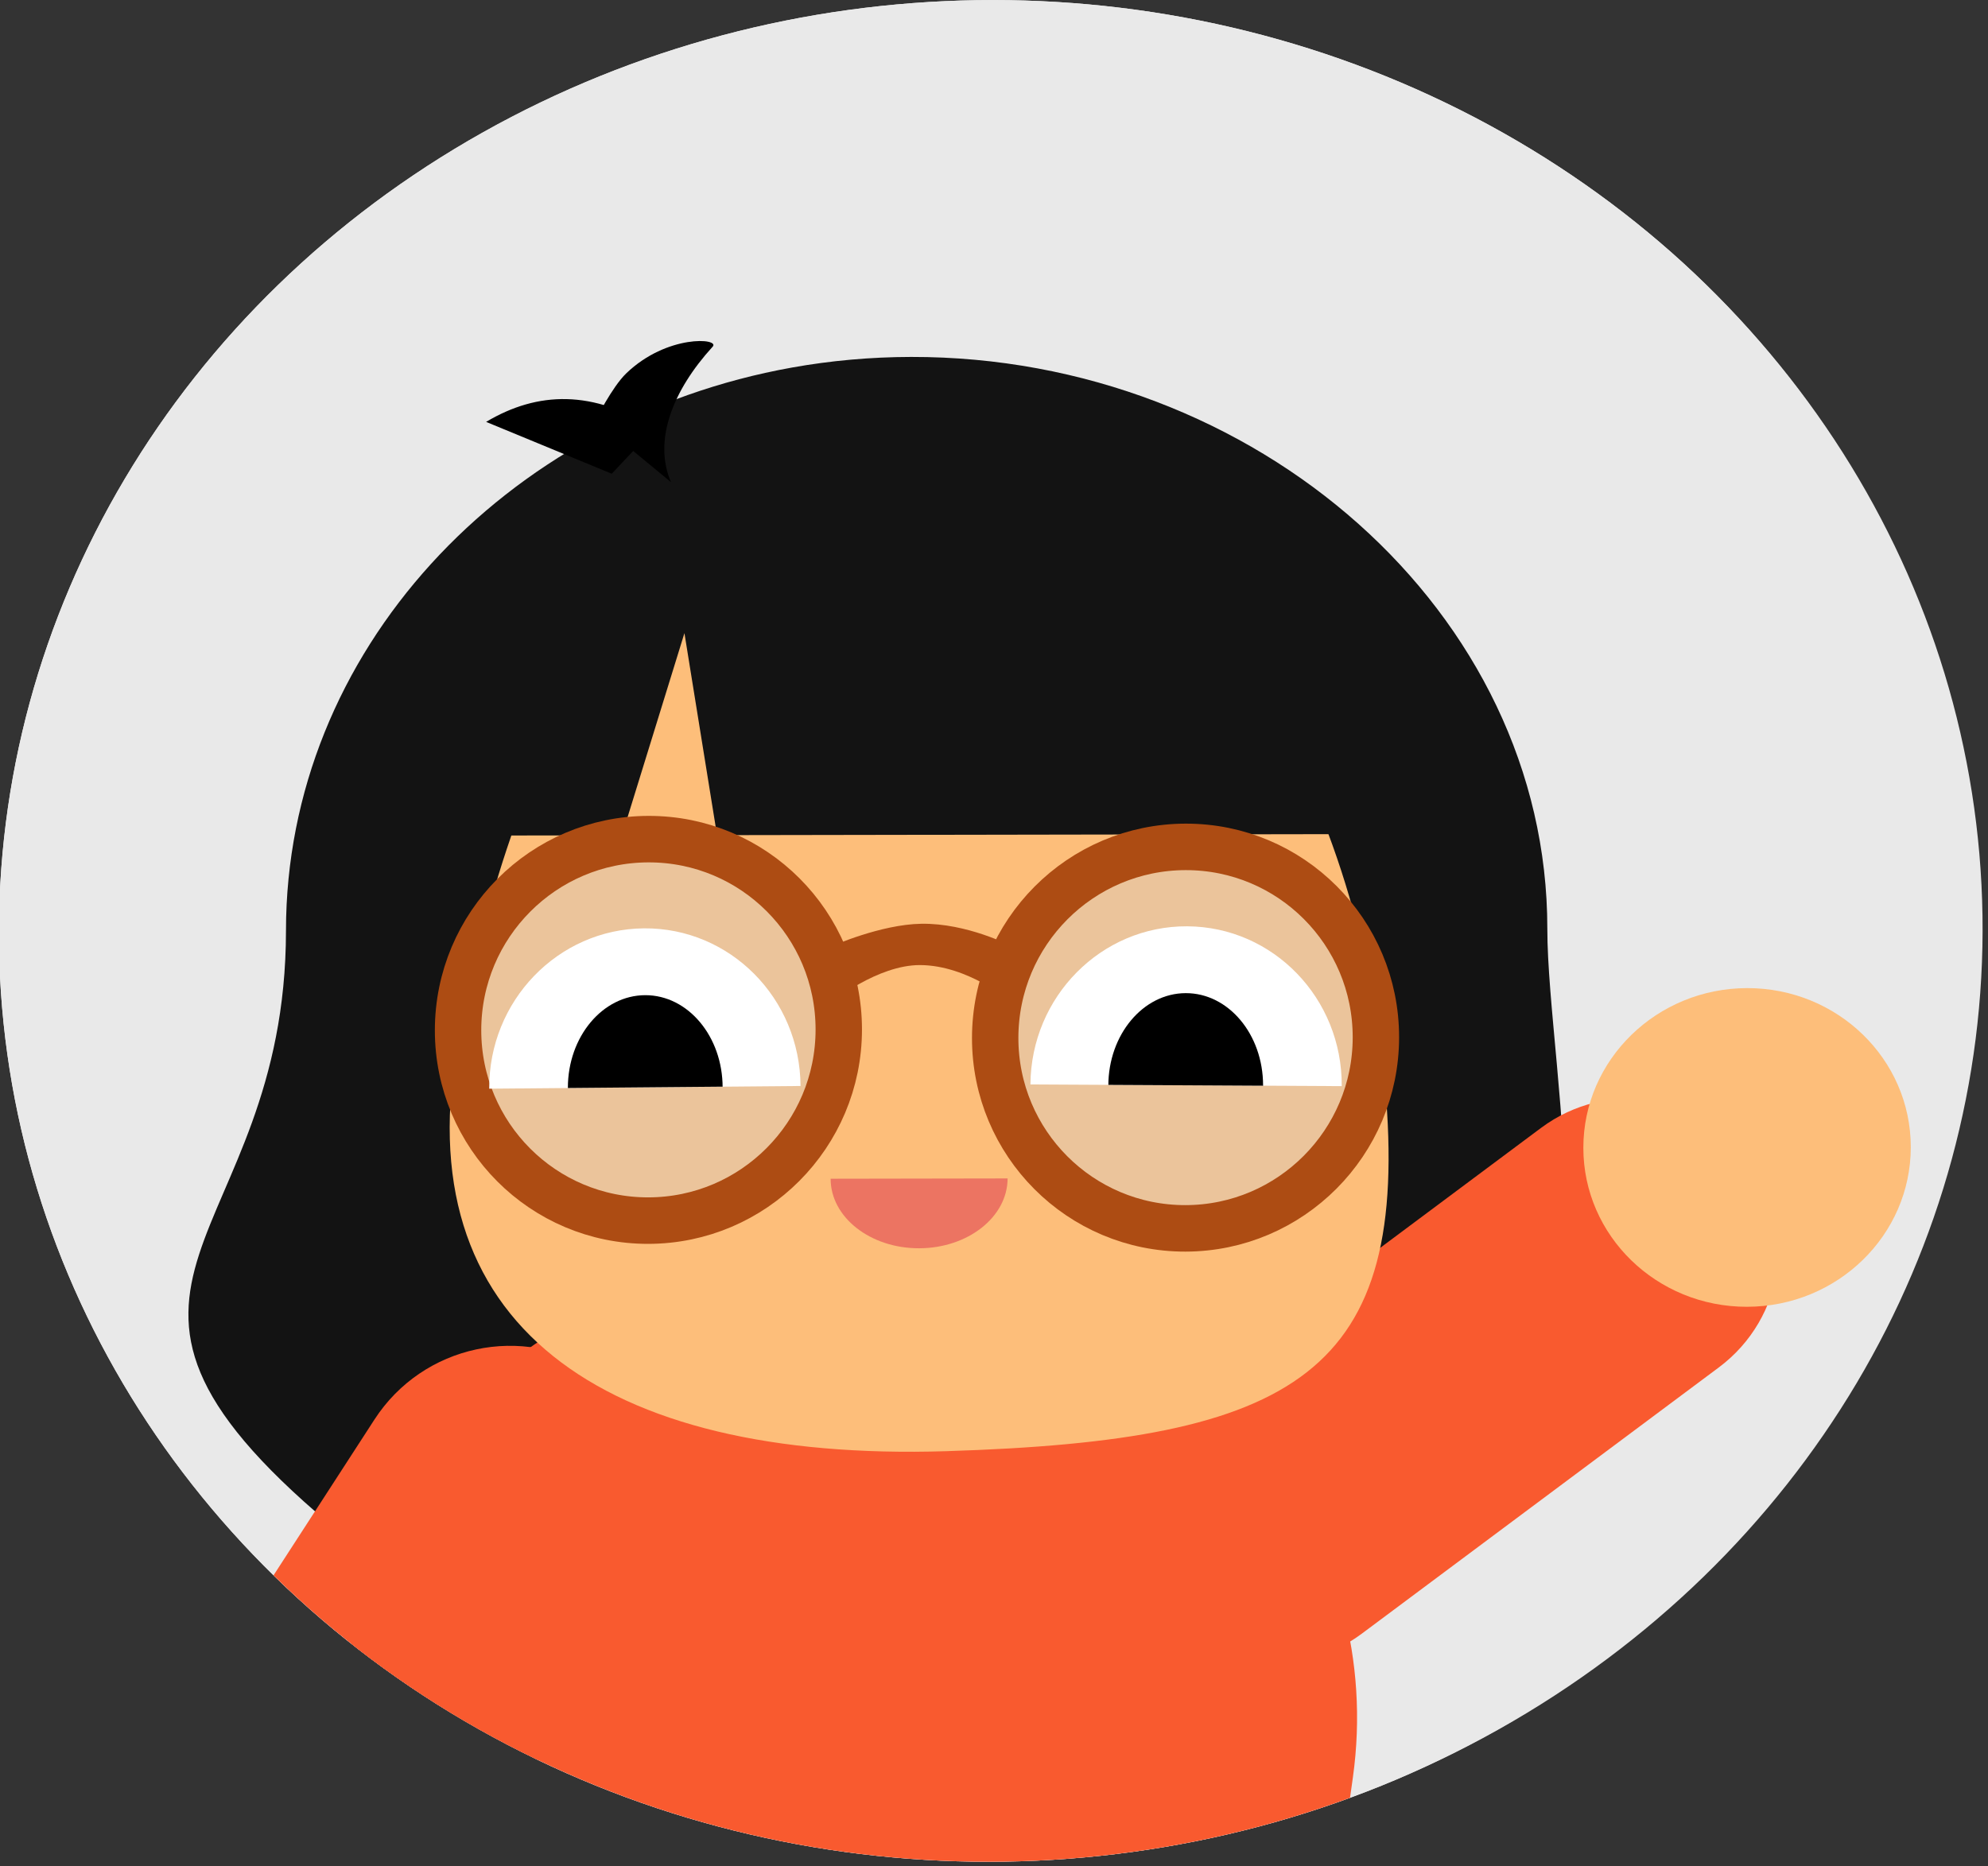 <?xml version="1.0" encoding="UTF-8" standalone="no"?>
<!DOCTYPE svg PUBLIC "-//W3C//DTD SVG 1.1//EN" "http://www.w3.org/Graphics/SVG/1.1/DTD/svg11.dtd">
<svg width="100%" height="100%" viewBox="0 0 377 354" version="1.1" xmlns="http://www.w3.org/2000/svg" xmlns:xlink="http://www.w3.org/1999/xlink" xml:space="preserve" xmlns:serif="http://www.serif.com/" style="fill-rule:evenodd;clip-rule:evenodd;stroke-linecap:round;stroke-linejoin:round;stroke-miterlimit:1.5;">
    <rect x="0" y="0" width="377" height="354" fill="#333333" stroke="none"/>
    <g transform="matrix(1,0,0,1,-1655.73,-717.478)">
        <g transform="matrix(1.695,-0.026,0.024,1.591,829.579,158.902)">
            <circle cx="591.571" cy="471.73" r="110.957" style="fill:rgb(233,233,233);"/>
            <clipPath id="_clip1">
                <circle cx="591.571" cy="471.73" r="110.957"/>
            </clipPath>
            <g clip-path="url(#_clip1)">
                <g id="Layer4" transform="matrix(0.384,0.006,-0.006,0.41,473.842,271.933)">
                    <g transform="matrix(2.602,-0.04,0.037,2.441,-1242.9,-645.084)">
                        <circle cx="591.571" cy="471.73" r="110.957" style="fill:rgb(233,233,233);"/>
                    </g>
                    <g transform="matrix(1,-0.001,0,1,0,0.045)">
                        <g>
                            <g transform="matrix(1.396,0,0,1.819,-324.141,-187.012)">
                                <path d="M440.531,276.582C512.488,276.582 573.349,317.595 573.349,368.112C573.349,391.001 589.487,443.206 556.765,466.017C514.957,495.162 331.167,470.553 319.31,462.905C258.84,423.901 310.154,418.629 310.154,368.112C310.154,323.556 355.601,286.393 415.7,278.243C423.739,277.153 432.041,276.582 440.531,276.582Z" style="fill:rgb(19,19,19);"/>
                            </g>
                            <g transform="matrix(0.956,-0.293,0.336,1.094,-180.07,122.715)">
                                <g transform="matrix(-0.374,-0.495,-1.34,1.014,828.831,255.356)">
                                    <path d="M464.271,235.913C463.372,234.012 483.921,239.118 489.879,248.416C491.967,251.673 490.39,257.585 490.39,257.585L448.516,257.585C464.769,254.133 468.858,245.606 464.271,235.913Z"/>
                                </g>
                                <g transform="matrix(0.374,-0.495,1.34,1.014,-212.756,248.877)">
                                    <path d="M447.1,235.182C468.3,241.963 478.489,250.744 473.735,262.238L448.516,257.585L447.1,235.182Z"/>
                                </g>
                            </g>
                        </g>
                        <g transform="matrix(1.062,-0.01,0.01,1.062,-40.136,-41.272)">
                            <g transform="matrix(1.13,-0.823,1.147,1.573,-726.941,311.429)">
                                <path d="M624.912,485.829C624.912,497.423 611.814,506.836 595.681,506.836L508.431,506.836C492.297,506.836 479.199,497.423 479.199,485.829C479.199,474.236 492.297,464.823 508.431,464.823L595.681,464.823C611.814,464.823 624.912,474.236 624.912,485.829Z" style="fill:rgb(249,90,47);"/>
                            </g>
                            <g transform="matrix(1.489,0.014,-0.013,1.421,-602.092,-73.422)">
                                <ellipse cx="768.016" cy="437.006" rx="30.156" ry="30.691" style="fill:rgb(253,190,122);"/>
                            </g>
                        </g>
                        <g transform="matrix(0.77,-1.186,1.876,1.218,-1192.95,760.349)">
                            <path d="M624.912,485.829C624.912,497.423 610.034,506.836 591.708,506.836L512.404,506.836C494.078,506.836 479.199,497.423 479.199,485.829C479.199,474.236 494.078,464.823 512.404,464.823L591.708,464.823C610.034,464.823 624.912,474.236 624.912,485.829Z" style="fill:rgb(249,90,47);"/>
                        </g>
                        <g transform="matrix(1.62,0.225,-0.159,1.14,-322.762,-123.645)">
                            <path d="M521.659,645.165L521.659,692.48C521.659,752.236 487.509,800.75 445.447,800.75L417.828,800.75C375.766,800.75 341.616,752.236 341.616,692.48L341.616,645.165C341.616,585.409 375.766,536.895 417.828,536.895L445.447,536.895C487.509,536.895 521.659,585.409 521.659,645.165Z" style="fill:rgb(249,90,47);"/>
                        </g>
                        <g id="Layer5" transform="matrix(1.535,0,0,1.535,-360.617,-94.117)">
                            <g transform="matrix(1,0,0,1,1.298,-5.977)">
                                <path d="M424.852,296.798C478.342,296.798 508.22,357.41 513.113,411.24C518.086,465.947 496.325,478.503 429.855,480.455C364.598,482.371 327.015,456.213 337.302,402.252C348.286,344.627 371.362,296.798 424.852,296.798Z" style="fill:rgb(253,190,122);"/>
                            </g>
                            <g transform="matrix(0.901,0,0,1.217,33.38,-84.018)">
                                <path d="M373.143,362.99L327.936,362.99L341.319,321.573L435.542,301.818L525.274,325.248L543.148,362.99L393.166,362.99L386.279,331.544L373.143,362.99Z" style="fill:rgb(19,19,19);"/>
                            </g>
                            <g>
                                <g transform="matrix(0.784,0,0,0.784,97.017,112.554)">
                                    <circle cx="354.086" cy="359.747" r="46.076" style="fill:rgb(206,206,206);fill-opacity:0.39;stroke:rgb(173,76,19);stroke-width:11.23px;"/>
                                </g>
                                <g transform="matrix(0.784,0,0,0.784,198.946,114.192)">
                                    <circle cx="354.086" cy="359.747" r="46.076" style="fill:rgb(206,206,206);fill-opacity:0.39;stroke:rgb(173,76,19);stroke-width:11.23px;"/>
                                </g>
                                <g transform="matrix(0.975,0,0,1.085,9.51,-28.034)">
                                    <path d="M445.013,374.967L445.013,384.719C445.013,384.719 436.731,378.343 427.351,378.289C419.069,378.241 410.17,384.719 410.17,384.719L410.17,374.967C410.17,374.967 419.67,371.174 427.591,371.079C436.492,370.972 445.013,374.967 445.013,374.967Z" style="fill:rgb(173,76,19);"/>
                                </g>
                            </g>
                            <g transform="matrix(1,0,0,1.008,-2.22,-35.672)">
                                <path d="M411.433,454.878L428.223,454.878L445.013,454.878C445.013,462.109 437.496,467.971 428.223,467.971C418.95,467.971 411.433,462.109 411.433,454.878Z" style="fill:rgb(207,0,60);fill-opacity:0.39;"/>
                            </g>
                            <g transform="matrix(1,0.007,-0.01,1.536,-1.063,-217.241)">
                                <path d="M511.287,403.08L452.211,403.08C452.211,392.254 465.436,383.477 481.749,383.477C498.062,383.477 511.287,392.254 511.287,403.08Z" style="fill:white;"/>
                                <clipPath id="_clip2">
                                    <path d="M511.287,403.08L452.211,403.08C452.211,392.254 465.436,383.477 481.749,383.477C498.062,383.477 511.287,392.254 511.287,403.08Z"/>
                                </clipPath>
                                <g clip-path="url(#_clip2)">
                                    <g transform="matrix(1.314,-0.006,0.01,1.02,-29.349,-5.066)">
                                        <circle cx="385.848" cy="402.447" r="11.173"/>
                                    </g>
                                </g>
                            </g>
                            <g transform="matrix(-1,0.007,0.01,1.536,851.673,-217.027)">
                                <path d="M511.287,403.08L452.211,403.08C452.211,392.254 465.436,383.477 481.749,383.477C498.062,383.477 511.287,392.254 511.287,403.08Z" style="fill:white;"/>
                                <clipPath id="_clip3">
                                    <path d="M511.287,403.08L452.211,403.08C452.211,392.254 465.436,383.477 481.749,383.477C498.062,383.477 511.287,392.254 511.287,403.08Z"/>
                                </clipPath>
                                <g clip-path="url(#_clip3)">
                                    <g transform="matrix(1.314,-0.006,0.01,1.02,-29.349,-5.066)">
                                        <circle cx="385.848" cy="402.447" r="11.173"/>
                                    </g>
                                </g>
                            </g>
                        </g>
                    </g>
                    <g transform="matrix(1.535,0,0,1.535,-360.617,-94.117)">
                        <path d="M557.02,421.683C557.219,419.093 555.945,373.507 583.894,366.52C589.606,365.092 594.379,376.215 586.103,411.184C587.633,408.372 607.706,371.474 619.962,389.858C626.365,399.463 599.688,421.76 597.176,423.86C665.756,415.071 594.198,473.107 571.164,457.751C543.86,439.548 570.556,401.273 569.75,400.466" style="fill:none;"/>
                    </g>
                    <g transform="matrix(1.535,0,0,1.535,-360.617,-94.117)">
                        <path d="M571.351,431.183L569.042,430.877" style="fill:none;"/>
                    </g>
                </g>
            </g>
        </g>
    </g>
</svg>
